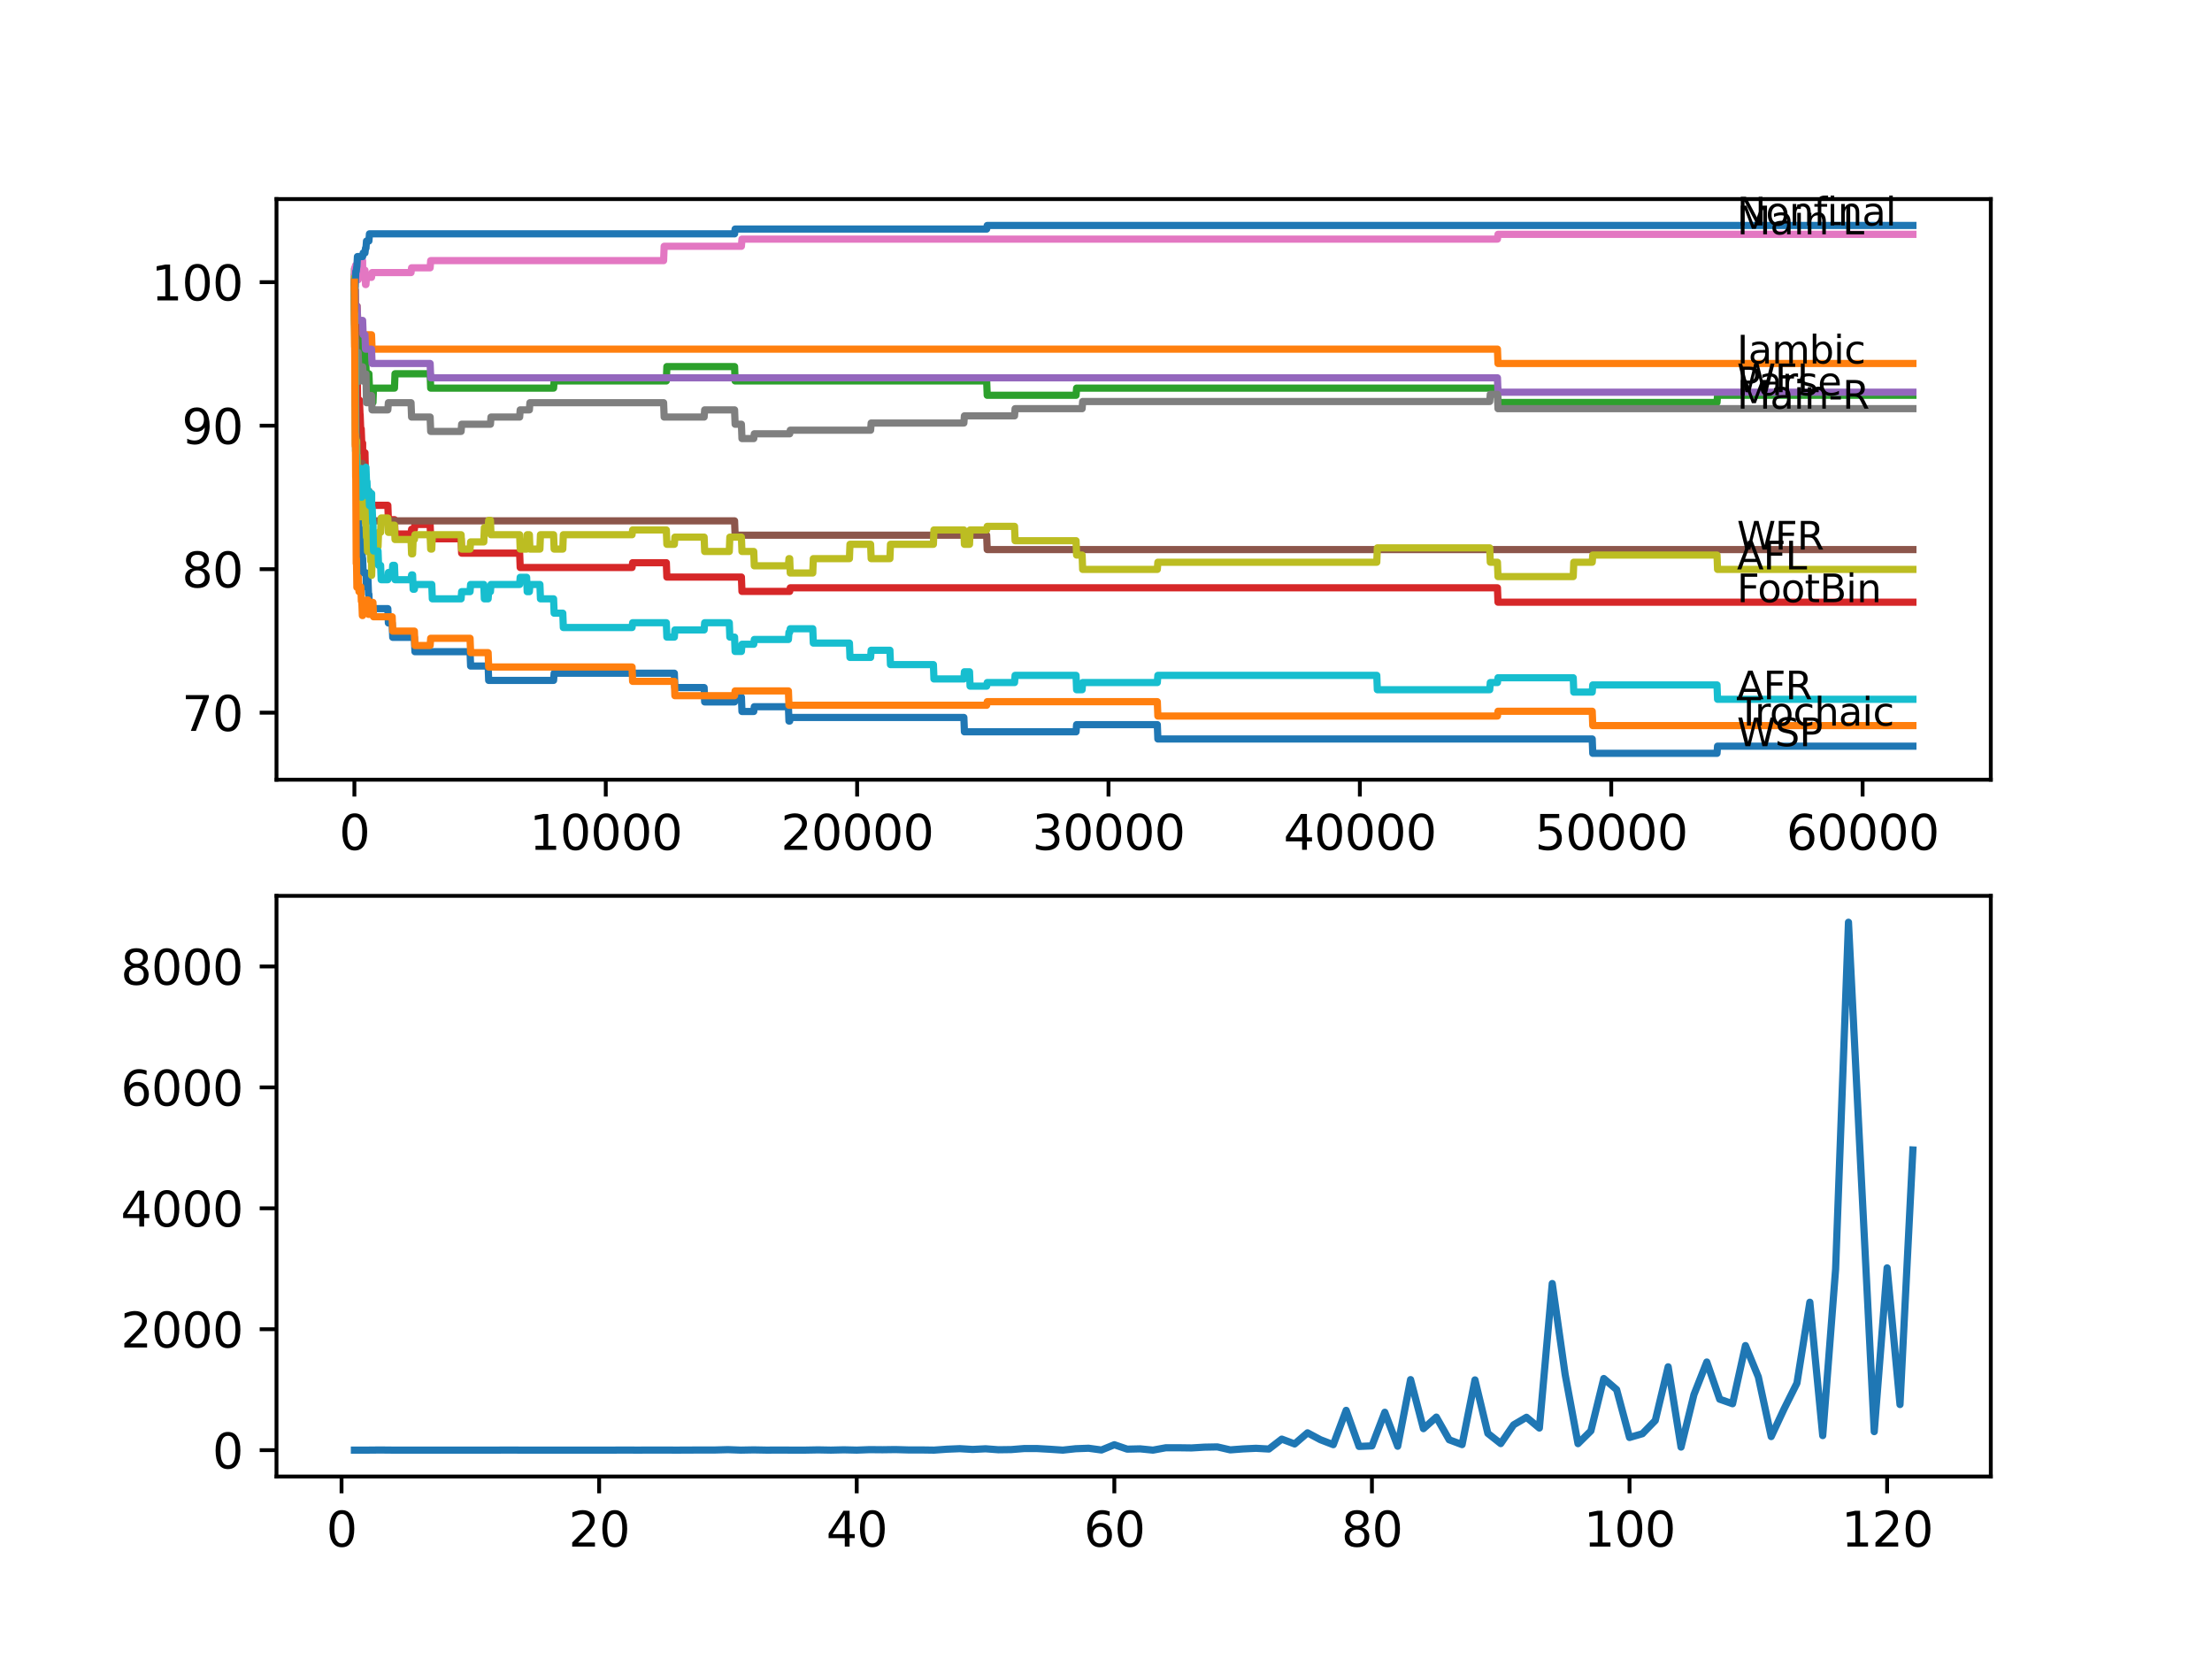 <?xml version="1.0" encoding="utf-8" standalone="no"?>
<!DOCTYPE svg PUBLIC "-//W3C//DTD SVG 1.1//EN"
  "http://www.w3.org/Graphics/SVG/1.1/DTD/svg11.dtd">
<svg xmlns:xlink="http://www.w3.org/1999/xlink" width="460.8pt" height="345.6pt" viewBox="0 0 460.8 345.6" xmlns="http://www.w3.org/2000/svg" version="1.1">
 <defs>
  <style type="text/css">*{stroke-linejoin: round; stroke-linecap: butt}</style>
 </defs>
 <g id="figure_1">
  <g id="patch_1">
   <path d="M 0 345.6 
L 460.8 345.6 
L 460.8 0 
L 0 0 
z
" style="fill: #ffffff"/>
  </g>
  <g id="axes_1">
   <g id="patch_2">
    <path d="M 57.6 162.432 
L 414.72 162.432 
L 414.72 41.472 
L 57.6 41.472 
z
" style="fill: #ffffff"/>
   </g>
   <g id="matplotlib.axis_1">
    <g id="xtick_1">
     <g id="line2d_1">
      <defs>
       <path id="mf338ae0ee9" d="M 0 0 
L 0 3.5 
" style="stroke: #000000; stroke-width: 0.8"/>
      </defs>
      <g>
       <use xlink:href="#mf338ae0ee9" x="73.827" y="162.432" style="stroke: #000000; stroke-width: 0.8"/>
      </g>
     </g>
     <g id="text_1">
      <!-- 0 -->
      <g transform="translate(70.646 177.03)scale(0.1 -0.1)">
       <defs>
        <path id="DejaVuSans-30" d="M 2034 4250 
Q 1547 4250 1301 3770 
Q 1056 3291 1056 2328 
Q 1056 1369 1301 889 
Q 1547 409 2034 409 
Q 2525 409 2770 889 
Q 3016 1369 3016 2328 
Q 3016 3291 2770 3770 
Q 2525 4250 2034 4250 
z
M 2034 4750 
Q 2819 4750 3233 4129 
Q 3647 3509 3647 2328 
Q 3647 1150 3233 529 
Q 2819 -91 2034 -91 
Q 1250 -91 836 529 
Q 422 1150 422 2328 
Q 422 3509 836 4129 
Q 1250 4750 2034 4750 
z
" transform="scale(0.016)"/>
       </defs>
       <use xlink:href="#DejaVuSans-30"/>
      </g>
     </g>
    </g>
    <g id="xtick_2">
     <g id="line2d_2">
      <g>
       <use xlink:href="#mf338ae0ee9" x="126.192" y="162.432" style="stroke: #000000; stroke-width: 0.8"/>
      </g>
     </g>
     <g id="text_2">
      <!-- 10000 -->
      <g transform="translate(110.286 177.03)scale(0.1 -0.1)">
       <defs>
        <path id="DejaVuSans-31" d="M 794 531 
L 1825 531 
L 1825 4091 
L 703 3866 
L 703 4441 
L 1819 4666 
L 2450 4666 
L 2450 531 
L 3481 531 
L 3481 0 
L 794 0 
L 794 531 
z
" transform="scale(0.016)"/>
       </defs>
       <use xlink:href="#DejaVuSans-31"/>
       <use xlink:href="#DejaVuSans-30" x="63.623"/>
       <use xlink:href="#DejaVuSans-30" x="127.246"/>
       <use xlink:href="#DejaVuSans-30" x="190.869"/>
       <use xlink:href="#DejaVuSans-30" x="254.492"/>
      </g>
     </g>
    </g>
    <g id="xtick_3">
     <g id="line2d_3">
      <g>
       <use xlink:href="#mf338ae0ee9" x="178.556" y="162.432" style="stroke: #000000; stroke-width: 0.8"/>
      </g>
     </g>
     <g id="text_3">
      <!-- 20000 -->
      <g transform="translate(162.65 177.03)scale(0.1 -0.1)">
       <defs>
        <path id="DejaVuSans-32" d="M 1228 531 
L 3431 531 
L 3431 0 
L 469 0 
L 469 531 
Q 828 903 1448 1529 
Q 2069 2156 2228 2338 
Q 2531 2678 2651 2914 
Q 2772 3150 2772 3378 
Q 2772 3750 2511 3984 
Q 2250 4219 1831 4219 
Q 1534 4219 1204 4116 
Q 875 4013 500 3803 
L 500 4441 
Q 881 4594 1212 4672 
Q 1544 4750 1819 4750 
Q 2544 4750 2975 4387 
Q 3406 4025 3406 3419 
Q 3406 3131 3298 2873 
Q 3191 2616 2906 2266 
Q 2828 2175 2409 1742 
Q 1991 1309 1228 531 
z
" transform="scale(0.016)"/>
       </defs>
       <use xlink:href="#DejaVuSans-32"/>
       <use xlink:href="#DejaVuSans-30" x="63.623"/>
       <use xlink:href="#DejaVuSans-30" x="127.246"/>
       <use xlink:href="#DejaVuSans-30" x="190.869"/>
       <use xlink:href="#DejaVuSans-30" x="254.492"/>
      </g>
     </g>
    </g>
    <g id="xtick_4">
     <g id="line2d_4">
      <g>
       <use xlink:href="#mf338ae0ee9" x="230.921" y="162.432" style="stroke: #000000; stroke-width: 0.8"/>
      </g>
     </g>
     <g id="text_4">
      <!-- 30000 -->
      <g transform="translate(215.015 177.03)scale(0.1 -0.1)">
       <defs>
        <path id="DejaVuSans-33" d="M 2597 2516 
Q 3050 2419 3304 2112 
Q 3559 1806 3559 1356 
Q 3559 666 3084 287 
Q 2609 -91 1734 -91 
Q 1441 -91 1130 -33 
Q 819 25 488 141 
L 488 750 
Q 750 597 1062 519 
Q 1375 441 1716 441 
Q 2309 441 2620 675 
Q 2931 909 2931 1356 
Q 2931 1769 2642 2001 
Q 2353 2234 1838 2234 
L 1294 2234 
L 1294 2753 
L 1863 2753 
Q 2328 2753 2575 2939 
Q 2822 3125 2822 3475 
Q 2822 3834 2567 4026 
Q 2313 4219 1838 4219 
Q 1578 4219 1281 4162 
Q 984 4106 628 3988 
L 628 4550 
Q 988 4650 1302 4700 
Q 1616 4750 1894 4750 
Q 2613 4750 3031 4423 
Q 3450 4097 3450 3541 
Q 3450 3153 3228 2886 
Q 3006 2619 2597 2516 
z
" transform="scale(0.016)"/>
       </defs>
       <use xlink:href="#DejaVuSans-33"/>
       <use xlink:href="#DejaVuSans-30" x="63.623"/>
       <use xlink:href="#DejaVuSans-30" x="127.246"/>
       <use xlink:href="#DejaVuSans-30" x="190.869"/>
       <use xlink:href="#DejaVuSans-30" x="254.492"/>
      </g>
     </g>
    </g>
    <g id="xtick_5">
     <g id="line2d_5">
      <g>
       <use xlink:href="#mf338ae0ee9" x="283.285" y="162.432" style="stroke: #000000; stroke-width: 0.8"/>
      </g>
     </g>
     <g id="text_5">
      <!-- 40000 -->
      <g transform="translate(267.379 177.03)scale(0.1 -0.1)">
       <defs>
        <path id="DejaVuSans-34" d="M 2419 4116 
L 825 1625 
L 2419 1625 
L 2419 4116 
z
M 2253 4666 
L 3047 4666 
L 3047 1625 
L 3713 1625 
L 3713 1100 
L 3047 1100 
L 3047 0 
L 2419 0 
L 2419 1100 
L 313 1100 
L 313 1709 
L 2253 4666 
z
" transform="scale(0.016)"/>
       </defs>
       <use xlink:href="#DejaVuSans-34"/>
       <use xlink:href="#DejaVuSans-30" x="63.623"/>
       <use xlink:href="#DejaVuSans-30" x="127.246"/>
       <use xlink:href="#DejaVuSans-30" x="190.869"/>
       <use xlink:href="#DejaVuSans-30" x="254.492"/>
      </g>
     </g>
    </g>
    <g id="xtick_6">
     <g id="line2d_6">
      <g>
       <use xlink:href="#mf338ae0ee9" x="335.65" y="162.432" style="stroke: #000000; stroke-width: 0.8"/>
      </g>
     </g>
     <g id="text_6">
      <!-- 50000 -->
      <g transform="translate(319.744 177.03)scale(0.1 -0.1)">
       <defs>
        <path id="DejaVuSans-35" d="M 691 4666 
L 3169 4666 
L 3169 4134 
L 1269 4134 
L 1269 2991 
Q 1406 3038 1543 3061 
Q 1681 3084 1819 3084 
Q 2600 3084 3056 2656 
Q 3513 2228 3513 1497 
Q 3513 744 3044 326 
Q 2575 -91 1722 -91 
Q 1428 -91 1123 -41 
Q 819 9 494 109 
L 494 744 
Q 775 591 1075 516 
Q 1375 441 1709 441 
Q 2250 441 2565 725 
Q 2881 1009 2881 1497 
Q 2881 1984 2565 2268 
Q 2250 2553 1709 2553 
Q 1456 2553 1204 2497 
Q 953 2441 691 2322 
L 691 4666 
z
" transform="scale(0.016)"/>
       </defs>
       <use xlink:href="#DejaVuSans-35"/>
       <use xlink:href="#DejaVuSans-30" x="63.623"/>
       <use xlink:href="#DejaVuSans-30" x="127.246"/>
       <use xlink:href="#DejaVuSans-30" x="190.869"/>
       <use xlink:href="#DejaVuSans-30" x="254.492"/>
      </g>
     </g>
    </g>
    <g id="xtick_7">
     <g id="line2d_7">
      <g>
       <use xlink:href="#mf338ae0ee9" x="388.014" y="162.432" style="stroke: #000000; stroke-width: 0.8"/>
      </g>
     </g>
     <g id="text_7">
      <!-- 60000 -->
      <g transform="translate(372.108 177.03)scale(0.1 -0.1)">
       <defs>
        <path id="DejaVuSans-36" d="M 2113 2584 
Q 1688 2584 1439 2293 
Q 1191 2003 1191 1497 
Q 1191 994 1439 701 
Q 1688 409 2113 409 
Q 2538 409 2786 701 
Q 3034 994 3034 1497 
Q 3034 2003 2786 2293 
Q 2538 2584 2113 2584 
z
M 3366 4563 
L 3366 3988 
Q 3128 4100 2886 4159 
Q 2644 4219 2406 4219 
Q 1781 4219 1451 3797 
Q 1122 3375 1075 2522 
Q 1259 2794 1537 2939 
Q 1816 3084 2150 3084 
Q 2853 3084 3261 2657 
Q 3669 2231 3669 1497 
Q 3669 778 3244 343 
Q 2819 -91 2113 -91 
Q 1303 -91 875 529 
Q 447 1150 447 2328 
Q 447 3434 972 4092 
Q 1497 4750 2381 4750 
Q 2619 4750 2861 4703 
Q 3103 4656 3366 4563 
z
" transform="scale(0.016)"/>
       </defs>
       <use xlink:href="#DejaVuSans-36"/>
       <use xlink:href="#DejaVuSans-30" x="63.623"/>
       <use xlink:href="#DejaVuSans-30" x="127.246"/>
       <use xlink:href="#DejaVuSans-30" x="190.869"/>
       <use xlink:href="#DejaVuSans-30" x="254.492"/>
      </g>
     </g>
    </g>
   </g>
   <g id="matplotlib.axis_2">
    <g id="ytick_1">
     <g id="line2d_8">
      <defs>
       <path id="mb18034fc11" d="M 0 0 
L -3.5 0 
" style="stroke: #000000; stroke-width: 0.8"/>
      </defs>
      <g>
       <use xlink:href="#mb18034fc11" x="57.6" y="148.464" style="stroke: #000000; stroke-width: 0.8"/>
      </g>
     </g>
     <g id="text_8">
      <!-- 70 -->
      <g transform="translate(37.875 152.263)scale(0.1 -0.1)">
       <defs>
        <path id="DejaVuSans-37" d="M 525 4666 
L 3525 4666 
L 3525 4397 
L 1831 0 
L 1172 0 
L 2766 4134 
L 525 4134 
L 525 4666 
z
" transform="scale(0.016)"/>
       </defs>
       <use xlink:href="#DejaVuSans-37"/>
       <use xlink:href="#DejaVuSans-30" x="63.623"/>
      </g>
     </g>
    </g>
    <g id="ytick_2">
     <g id="line2d_9">
      <g>
       <use xlink:href="#mb18034fc11" x="57.6" y="118.569" style="stroke: #000000; stroke-width: 0.8"/>
      </g>
     </g>
     <g id="text_9">
      <!-- 80 -->
      <g transform="translate(37.875 122.368)scale(0.1 -0.1)">
       <defs>
        <path id="DejaVuSans-38" d="M 2034 2216 
Q 1584 2216 1326 1975 
Q 1069 1734 1069 1313 
Q 1069 891 1326 650 
Q 1584 409 2034 409 
Q 2484 409 2743 651 
Q 3003 894 3003 1313 
Q 3003 1734 2745 1975 
Q 2488 2216 2034 2216 
z
M 1403 2484 
Q 997 2584 770 2862 
Q 544 3141 544 3541 
Q 544 4100 942 4425 
Q 1341 4750 2034 4750 
Q 2731 4750 3128 4425 
Q 3525 4100 3525 3541 
Q 3525 3141 3298 2862 
Q 3072 2584 2669 2484 
Q 3125 2378 3379 2068 
Q 3634 1759 3634 1313 
Q 3634 634 3220 271 
Q 2806 -91 2034 -91 
Q 1263 -91 848 271 
Q 434 634 434 1313 
Q 434 1759 690 2068 
Q 947 2378 1403 2484 
z
M 1172 3481 
Q 1172 3119 1398 2916 
Q 1625 2713 2034 2713 
Q 2441 2713 2670 2916 
Q 2900 3119 2900 3481 
Q 2900 3844 2670 4047 
Q 2441 4250 2034 4250 
Q 1625 4250 1398 4047 
Q 1172 3844 1172 3481 
z
" transform="scale(0.016)"/>
       </defs>
       <use xlink:href="#DejaVuSans-38"/>
       <use xlink:href="#DejaVuSans-30" x="63.623"/>
      </g>
     </g>
    </g>
    <g id="ytick_3">
     <g id="line2d_10">
      <g>
       <use xlink:href="#mb18034fc11" x="57.6" y="88.674" style="stroke: #000000; stroke-width: 0.8"/>
      </g>
     </g>
     <g id="text_10">
      <!-- 90 -->
      <g transform="translate(37.875 92.473)scale(0.1 -0.1)">
       <defs>
        <path id="DejaVuSans-39" d="M 703 97 
L 703 672 
Q 941 559 1184 500 
Q 1428 441 1663 441 
Q 2288 441 2617 861 
Q 2947 1281 2994 2138 
Q 2813 1869 2534 1725 
Q 2256 1581 1919 1581 
Q 1219 1581 811 2004 
Q 403 2428 403 3163 
Q 403 3881 828 4315 
Q 1253 4750 1959 4750 
Q 2769 4750 3195 4129 
Q 3622 3509 3622 2328 
Q 3622 1225 3098 567 
Q 2575 -91 1691 -91 
Q 1453 -91 1209 -44 
Q 966 3 703 97 
z
M 1959 2075 
Q 2384 2075 2632 2365 
Q 2881 2656 2881 3163 
Q 2881 3666 2632 3958 
Q 2384 4250 1959 4250 
Q 1534 4250 1286 3958 
Q 1038 3666 1038 3163 
Q 1038 2656 1286 2365 
Q 1534 2075 1959 2075 
z
" transform="scale(0.016)"/>
       </defs>
       <use xlink:href="#DejaVuSans-39"/>
       <use xlink:href="#DejaVuSans-30" x="63.623"/>
      </g>
     </g>
    </g>
    <g id="ytick_4">
     <g id="line2d_11">
      <g>
       <use xlink:href="#mb18034fc11" x="57.6" y="58.779" style="stroke: #000000; stroke-width: 0.8"/>
      </g>
     </g>
     <g id="text_11">
      <!-- 100 -->
      <g transform="translate(31.512 62.578)scale(0.1 -0.1)">
       <use xlink:href="#DejaVuSans-31"/>
       <use xlink:href="#DejaVuSans-30" x="63.623"/>
       <use xlink:href="#DejaVuSans-30" x="127.246"/>
      </g>
     </g>
    </g>
   </g>
   <g id="line2d_12">
    <path d="M 73.833 58.779 
L 73.974 78.46 
L 73.979 78.46 
L 73.99 76.965 
L 73.995 79.954 
L 74.084 78.46 
L 74.21 99.386 
L 74.225 98.39 
L 74.257 98.39 
L 74.377 104.369 
L 74.388 104.369 
L 74.503 107.358 
L 74.671 107.358 
L 74.786 110.348 
L 75.163 110.348 
L 75.278 113.337 
L 75.372 113.337 
L 75.487 116.326 
L 75.54 116.326 
L 75.655 119.316 
L 76.236 119.316 
L 76.351 122.305 
L 76.446 122.305 
L 76.561 120.811 
L 76.655 120.811 
L 76.77 123.8 
L 76.849 123.8 
L 76.964 126.79 
L 80.792 126.79 
L 80.907 129.779 
L 81.698 129.779 
L 81.813 132.769 
L 86.322 132.769 
L 86.437 135.758 
L 97.92 135.758 
L 98.036 138.748 
L 101.685 138.748 
L 101.801 141.737 
L 115.321 141.737 
L 115.436 140.242 
L 140.477 140.242 
L 140.592 143.232 
L 146.682 143.232 
L 146.797 146.221 
L 153.024 146.221 
L 153.139 145.225 
L 154.448 145.225 
L 154.563 148.214 
L 157.019 148.214 
L 157.134 147.218 
L 164.24 147.218 
L 164.355 150.207 
L 164.507 150.207 
L 164.622 149.46 
L 200.79 149.46 
L 200.906 152.45 
L 224.161 152.45 
L 224.276 150.955 
L 241.09 150.955 
L 241.205 153.944 
L 331.686 153.944 
L 331.801 156.934 
L 357.685 156.934 
L 357.8 155.439 
L 398.487 155.439 
L 398.487 155.439 
" clip-path="url(#p7f337ce7fe)" style="fill: none; stroke: #1f77b4; stroke-width: 1.5; stroke-linecap: square"/>
   </g>
   <g id="line2d_13">
    <path d="M 73.833 61.768 
L 73.854 61.768 
L 73.896 72.231 
L 73.964 63.761 
L 74.393 63.761 
L 74.508 66.751 
L 74.828 66.751 
L 74.943 69.74 
L 77.394 69.74 
L 77.509 72.73 
L 311.944 72.73 
L 312.06 75.719 
L 398.487 75.719 
L 398.487 75.719 
" clip-path="url(#p7f337ce7fe)" style="fill: none; stroke: #ff7f0e; stroke-width: 1.5; stroke-linecap: square"/>
   </g>
   <g id="line2d_14">
    <path d="M 73.833 57.782 
L 73.838 57.782 
L 73.864 56.038 
L 73.885 63.512 
L 73.953 80.851 
L 74.016 74.872 
L 74.021 74.872 
L 74.037 77.862 
L 74.095 73.377 
L 74.131 76.367 
L 74.136 76.367 
L 74.21 70.388 
L 74.252 73.377 
L 74.294 73.377 
L 74.346 70.388 
L 74.398 76.367 
L 74.477 76.367 
L 74.592 73.377 
L 75.247 73.377 
L 75.362 70.388 
L 75.54 70.388 
L 75.655 73.377 
L 76.027 73.377 
L 76.142 76.367 
L 76.236 76.367 
L 76.351 79.356 
L 76.446 79.356 
L 76.561 77.862 
L 76.849 77.862 
L 76.964 80.851 
L 77.394 80.851 
L 77.509 83.841 
L 77.692 83.841 
L 77.807 80.851 
L 82.174 80.851 
L 82.29 77.862 
L 89.605 77.862 
L 89.72 80.851 
L 115.321 80.851 
L 115.436 79.356 
L 138.807 79.356 
L 138.922 76.367 
L 153.024 76.367 
L 153.139 79.356 
L 205.54 79.356 
L 205.655 82.346 
L 224.161 82.346 
L 224.276 80.851 
L 311.944 80.851 
L 312.06 83.841 
L 357.685 83.841 
L 357.8 82.346 
L 398.487 82.346 
L 398.487 82.346 
" clip-path="url(#p7f337ce7fe)" style="fill: none; stroke: #2ca02c; stroke-width: 1.5; stroke-linecap: square"/>
   </g>
   <g id="line2d_15">
    <path d="M 73.833 58.779 
L 73.838 58.779 
L 73.864 58.031 
L 73.869 61.021 
L 73.937 60.423 
L 73.995 60.423 
L 74.121 69.391 
L 74.136 68.395 
L 74.178 74.374 
L 74.205 74.374 
L 74.367 74.374 
L 74.493 83.342 
L 74.88 83.342 
L 74.995 86.332 
L 75.021 86.332 
L 75.137 89.321 
L 75.247 89.321 
L 75.362 92.311 
L 75.54 92.311 
L 75.556 95.3 
L 75.65 94.304 
L 76.027 94.304 
L 76.147 100.283 
L 76.236 100.283 
L 76.351 103.272 
L 76.655 103.272 
L 76.77 102.276 
L 76.849 102.276 
L 76.964 105.265 
L 80.792 105.265 
L 80.907 108.255 
L 82.174 108.255 
L 82.29 111.244 
L 85.625 111.244 
L 85.74 110.248 
L 86.322 110.248 
L 86.437 109.251 
L 89.605 109.251 
L 89.72 112.241 
L 96.056 112.241 
L 96.171 115.23 
L 108.252 115.23 
L 108.367 118.22 
L 131.669 118.22 
L 131.784 117.223 
L 138.807 117.223 
L 138.922 120.213 
L 154.448 120.213 
L 154.563 123.202 
L 164.507 123.202 
L 164.622 122.455 
L 311.944 122.455 
L 312.06 125.444 
L 398.487 125.444 
L 398.487 125.444 
" clip-path="url(#p7f337ce7fe)" style="fill: none; stroke: #d62728; stroke-width: 1.5; stroke-linecap: square"/>
   </g>
   <g id="line2d_16">
    <path d="M 73.833 57.782 
L 73.89 57.782 
L 74.011 63.761 
L 74.393 63.761 
L 74.508 66.751 
L 75.54 66.751 
L 75.655 69.74 
L 76.027 69.74 
L 76.142 72.73 
L 77.394 72.73 
L 77.509 75.719 
L 89.605 75.719 
L 89.72 78.709 
L 311.944 78.709 
L 312.06 81.698 
L 398.487 81.698 
L 398.487 81.698 
" clip-path="url(#p7f337ce7fe)" style="fill: none; stroke: #9467bd; stroke-width: 1.5; stroke-linecap: square"/>
   </g>
   <g id="line2d_17">
    <path d="M 73.833 58.779 
L 73.854 58.779 
L 73.864 57.782 
L 73.901 67.648 
L 73.911 66.651 
L 74.053 84.588 
L 74.115 84.588 
L 74.236 90.567 
L 74.346 90.567 
L 74.466 96.546 
L 75.54 96.546 
L 75.655 99.535 
L 76.027 99.535 
L 76.142 102.525 
L 76.236 102.525 
L 76.351 105.514 
L 76.849 105.514 
L 76.964 108.504 
L 153.024 108.504 
L 153.139 111.493 
L 205.54 111.493 
L 205.655 114.483 
L 398.487 114.483 
L 398.487 114.483 
" clip-path="url(#p7f337ce7fe)" style="fill: none; stroke: #8c564b; stroke-width: 1.5; stroke-linecap: square"/>
   </g>
   <g id="line2d_18">
    <path d="M 73.833 57.782 
L 73.89 55.789 
L 73.896 58.779 
L 73.943 57.782 
L 73.948 57.782 
L 74.063 55.291 
L 74.393 55.291 
L 74.508 58.28 
L 74.608 58.28 
L 74.723 55.291 
L 74.828 55.291 
L 74.943 54.294 
L 75.54 54.294 
L 75.556 57.284 
L 75.65 56.287 
L 76.027 56.287 
L 76.142 59.277 
L 76.231 59.277 
L 76.346 57.782 
L 77.394 57.782 
L 77.509 56.786 
L 85.625 56.786 
L 85.74 55.789 
L 89.605 55.789 
L 89.72 54.294 
L 138.241 54.294 
L 138.356 51.305 
L 154.448 51.305 
L 154.563 49.81 
L 311.944 49.81 
L 312.06 48.814 
L 398.487 48.814 
L 398.487 48.814 
" clip-path="url(#p7f337ce7fe)" style="fill: none; stroke: #e377c2; stroke-width: 1.5; stroke-linecap: square"/>
   </g>
   <g id="line2d_19">
    <path d="M 73.833 61.768 
L 73.958 71.783 
L 73.99 71.783 
L 73.995 70.787 
L 74.026 76.765 
L 74.074 76.765 
L 74.084 76.765 
L 74.205 74.025 
L 74.346 74.025 
L 74.367 77.015 
L 74.398 73.427 
L 74.456 73.427 
L 74.608 73.427 
L 74.723 76.417 
L 74.828 76.417 
L 74.88 79.406 
L 74.938 77.911 
L 75.021 77.911 
L 75.137 76.417 
L 75.556 76.417 
L 75.671 79.406 
L 76.116 79.406 
L 76.231 77.911 
L 76.351 83.89 
L 77.111 83.89 
L 77.226 82.396 
L 77.394 82.396 
L 77.509 85.385 
L 80.792 85.385 
L 80.907 83.89 
L 85.625 83.89 
L 85.74 86.88 
L 89.605 86.88 
L 89.72 89.869 
L 96.056 89.869 
L 96.171 88.375 
L 102.167 88.375 
L 102.282 86.88 
L 108.252 86.88 
L 108.367 85.385 
L 110.278 85.385 
L 110.394 83.89 
L 138.241 83.89 
L 138.356 86.88 
L 146.682 86.88 
L 146.797 85.385 
L 153.024 85.385 
L 153.139 88.375 
L 154.448 88.375 
L 154.563 91.364 
L 157.019 91.364 
L 157.134 90.368 
L 164.507 90.368 
L 164.622 89.62 
L 181.363 89.62 
L 181.478 88.126 
L 200.79 88.126 
L 200.906 86.631 
L 211.347 86.631 
L 211.462 85.136 
L 225.423 85.136 
L 225.538 83.641 
L 310.337 83.641 
L 310.452 82.147 
L 311.944 82.147 
L 312.06 85.136 
L 398.487 85.136 
L 398.487 85.136 
" clip-path="url(#p7f337ce7fe)" style="fill: none; stroke: #7f7f7f; stroke-width: 1.5; stroke-linecap: square"/>
   </g>
   <g id="line2d_20">
    <path d="M 73.833 58.779 
L 73.838 57.782 
L 73.875 66.751 
L 73.901 66.153 
L 74.058 92.56 
L 74.084 92.56 
L 74.136 91.314 
L 74.178 94.802 
L 74.205 94.802 
L 74.294 91.813 
L 74.314 94.802 
L 74.367 94.802 
L 74.493 103.173 
L 74.671 103.173 
L 74.786 101.678 
L 74.791 101.678 
L 74.828 98.688 
L 74.885 104.667 
L 74.896 104.667 
L 75.021 104.667 
L 75.137 107.657 
L 75.163 107.657 
L 75.247 103.173 
L 75.278 106.162 
L 75.372 106.162 
L 75.487 104.667 
L 75.54 104.667 
L 75.556 103.92 
L 75.561 106.91 
L 75.634 106.91 
L 76.027 106.91 
L 76.116 105.913 
L 76.121 108.903 
L 76.126 108.903 
L 76.231 108.903 
L 76.346 111.892 
L 76.446 111.892 
L 76.561 114.882 
L 76.655 114.882 
L 76.77 113.885 
L 77.111 113.885 
L 77.226 116.875 
L 77.394 116.875 
L 77.42 119.864 
L 77.503 116.875 
L 77.53 116.875 
L 77.645 113.885 
L 77.692 113.885 
L 77.791 116.875 
L 77.802 113.885 
L 78.75 113.885 
L 78.865 110.896 
L 79.289 110.896 
L 79.404 107.906 
L 80.792 107.906 
L 80.907 110.896 
L 81.698 110.896 
L 81.813 109.401 
L 82.174 109.401 
L 82.29 112.39 
L 85.625 112.39 
L 85.74 115.38 
L 85.95 115.38 
L 86.065 112.39 
L 86.322 112.39 
L 86.437 111.394 
L 89.605 111.394 
L 89.72 114.383 
L 89.945 114.383 
L 90.06 111.394 
L 96.056 111.394 
L 96.171 114.383 
L 97.92 114.383 
L 98.036 112.889 
L 100.785 112.889 
L 100.9 109.899 
L 101.685 109.899 
L 101.801 108.404 
L 102.167 108.404 
L 102.282 111.394 
L 108.252 111.394 
L 108.367 114.383 
L 109.708 114.383 
L 109.823 111.394 
L 110.278 111.394 
L 110.394 114.383 
L 112.472 114.383 
L 112.588 111.394 
L 115.321 111.394 
L 115.436 114.383 
L 117.238 114.383 
L 117.353 111.394 
L 131.669 111.394 
L 131.784 110.397 
L 138.807 110.397 
L 138.922 113.387 
L 140.477 113.387 
L 140.592 111.892 
L 146.682 111.892 
L 146.797 114.882 
L 151.924 114.882 
L 152.039 111.892 
L 154.448 111.892 
L 154.563 114.882 
L 157.019 114.882 
L 157.134 117.871 
L 164.24 117.871 
L 164.355 116.376 
L 164.507 116.376 
L 164.622 119.366 
L 169.314 119.366 
L 169.429 116.376 
L 176.949 116.376 
L 177.064 113.387 
L 181.363 113.387 
L 181.478 116.376 
L 185.385 116.376 
L 185.5 113.387 
L 194.444 113.387 
L 194.559 110.397 
L 200.79 110.397 
L 200.906 113.387 
L 201.969 113.387 
L 202.084 110.397 
L 205.54 110.397 
L 205.655 109.65 
L 211.347 109.65 
L 211.462 112.639 
L 224.161 112.639 
L 224.276 115.629 
L 225.423 115.629 
L 225.538 118.618 
L 241.09 118.618 
L 241.205 117.124 
L 286.81 117.124 
L 286.925 114.134 
L 310.337 114.134 
L 310.452 117.124 
L 311.944 117.124 
L 312.06 120.113 
L 327.732 120.113 
L 327.848 117.124 
L 331.686 117.124 
L 331.801 115.629 
L 357.685 115.629 
L 357.8 118.618 
L 398.487 118.618 
L 398.487 118.618 
" clip-path="url(#p7f337ce7fe)" style="fill: none; stroke: #bcbd22; stroke-width: 1.5; stroke-linecap: square"/>
   </g>
   <g id="line2d_21">
    <path d="M 73.833 61.768 
L 73.864 60.772 
L 73.901 65.555 
L 73.911 64.558 
L 74.074 93.955 
L 74.084 93.955 
L 74.136 92.709 
L 74.178 96.197 
L 74.205 96.197 
L 74.21 94.702 
L 74.299 99.187 
L 74.304 99.187 
L 74.346 99.187 
L 74.367 102.176 
L 74.398 98.589 
L 74.456 98.589 
L 74.477 98.589 
L 74.592 101.578 
L 74.671 101.578 
L 74.786 100.084 
L 74.791 100.084 
L 74.828 103.073 
L 74.901 100.582 
L 75.021 100.582 
L 75.137 99.087 
L 75.163 99.087 
L 75.241 97.592 
L 75.252 103.571 
L 75.257 103.571 
L 75.372 103.571 
L 75.487 102.077 
L 75.54 102.077 
L 75.66 100.333 
L 76.116 100.333 
L 76.236 97.343 
L 76.351 100.333 
L 76.446 100.333 
L 76.561 103.322 
L 76.655 103.322 
L 76.77 102.326 
L 76.849 102.326 
L 76.964 105.315 
L 77.111 105.315 
L 77.226 103.82 
L 77.394 103.82 
L 77.42 102.824 
L 77.425 105.813 
L 77.493 105.813 
L 77.53 105.813 
L 77.645 108.803 
L 77.692 108.803 
L 77.812 114.782 
L 78.75 114.782 
L 78.865 117.771 
L 79.289 117.771 
L 79.404 120.761 
L 80.792 120.761 
L 80.907 119.266 
L 81.698 119.266 
L 81.813 117.771 
L 82.174 117.771 
L 82.29 120.761 
L 85.625 120.761 
L 85.74 119.764 
L 85.95 119.764 
L 86.065 122.754 
L 86.322 122.754 
L 86.437 121.757 
L 89.945 121.757 
L 90.06 124.747 
L 96.056 124.747 
L 96.171 123.252 
L 97.92 123.252 
L 98.036 121.757 
L 100.785 121.757 
L 100.9 124.747 
L 101.685 124.747 
L 101.801 123.252 
L 102.167 123.252 
L 102.282 121.757 
L 108.252 121.757 
L 108.367 120.263 
L 109.708 120.263 
L 109.823 123.252 
L 110.278 123.252 
L 110.394 121.757 
L 112.472 121.757 
L 112.588 124.747 
L 115.321 124.747 
L 115.436 127.736 
L 117.238 127.736 
L 117.353 130.726 
L 131.669 130.726 
L 131.784 129.729 
L 138.807 129.729 
L 138.922 132.719 
L 140.477 132.719 
L 140.592 131.224 
L 146.682 131.224 
L 146.797 129.729 
L 151.924 129.729 
L 152.039 132.719 
L 153.024 132.719 
L 153.139 135.708 
L 154.448 135.708 
L 154.563 134.214 
L 157.019 134.214 
L 157.134 133.217 
L 164.24 133.217 
L 164.355 131.722 
L 164.507 131.722 
L 164.622 130.975 
L 169.314 130.975 
L 169.429 133.965 
L 176.949 133.965 
L 177.064 136.954 
L 181.363 136.954 
L 181.478 135.459 
L 185.385 135.459 
L 185.5 138.449 
L 194.444 138.449 
L 194.559 141.438 
L 200.79 141.438 
L 200.906 139.944 
L 201.969 139.944 
L 202.084 142.933 
L 205.54 142.933 
L 205.655 142.186 
L 211.347 142.186 
L 211.462 140.691 
L 224.161 140.691 
L 224.276 143.68 
L 225.423 143.68 
L 225.538 142.186 
L 241.09 142.186 
L 241.205 140.691 
L 286.81 140.691 
L 286.925 143.68 
L 310.337 143.68 
L 310.452 142.186 
L 311.944 142.186 
L 312.06 141.189 
L 327.732 141.189 
L 327.848 144.179 
L 331.686 144.179 
L 331.801 142.684 
L 357.685 142.684 
L 357.8 145.673 
L 398.487 145.673 
L 398.487 145.673 
" clip-path="url(#p7f337ce7fe)" style="fill: none; stroke: #17becf; stroke-width: 1.5; stroke-linecap: square"/>
   </g>
   <g id="line2d_22">
    <path d="M 73.833 58.779 
L 73.854 58.779 
L 73.911 64.758 
L 73.964 59.775 
L 73.995 59.775 
L 74.121 56.537 
L 74.21 56.537 
L 74.325 55.54 
L 74.346 55.54 
L 74.461 53.447 
L 75.54 53.447 
L 75.655 52.7 
L 76.027 52.7 
L 76.142 51.704 
L 76.236 51.704 
L 76.351 50.209 
L 76.849 50.209 
L 76.964 48.714 
L 153.024 48.714 
L 153.139 47.718 
L 205.54 47.718 
L 205.655 46.97 
L 398.487 46.97 
L 398.487 46.97 
" clip-path="url(#p7f337ce7fe)" style="fill: none; stroke: #1f77b4; stroke-width: 1.5; stroke-linecap: square"/>
   </g>
   <g id="line2d_23">
    <path d="M 73.833 58.779 
L 73.995 92.959 
L 74 91.962 
L 74.021 91.962 
L 74.037 90.467 
L 74.095 99.436 
L 74.105 99.436 
L 74.115 99.436 
L 74.21 117.373 
L 74.252 116.376 
L 74.257 116.376 
L 74.346 122.355 
L 74.372 120.861 
L 74.393 120.861 
L 74.508 120.263 
L 74.671 120.263 
L 74.786 123.252 
L 74.828 123.252 
L 74.943 122.256 
L 75.163 122.256 
L 75.278 125.245 
L 75.372 125.245 
L 75.487 128.235 
L 75.54 128.235 
L 75.655 127.487 
L 76.027 127.487 
L 76.142 126.491 
L 76.236 126.491 
L 76.351 124.996 
L 76.655 124.996 
L 76.77 127.986 
L 76.849 127.986 
L 76.964 126.491 
L 77.394 126.491 
L 77.509 125.494 
L 77.692 125.494 
L 77.807 128.484 
L 81.698 128.484 
L 81.813 131.473 
L 86.322 131.473 
L 86.437 134.463 
L 89.605 134.463 
L 89.72 132.968 
L 97.92 132.968 
L 98.036 135.958 
L 101.685 135.958 
L 101.801 138.947 
L 131.669 138.947 
L 131.784 141.937 
L 140.477 141.937 
L 140.592 144.926 
L 153.024 144.926 
L 153.139 143.93 
L 164.24 143.93 
L 164.355 146.919 
L 205.54 146.919 
L 205.655 146.172 
L 241.09 146.172 
L 241.205 149.161 
L 311.944 149.161 
L 312.06 148.165 
L 331.686 148.165 
L 331.801 151.154 
L 398.487 151.154 
L 398.487 151.154 
" clip-path="url(#p7f337ce7fe)" style="fill: none; stroke: #ff7f0e; stroke-width: 1.5; stroke-linecap: square"/>
   </g>
   <g id="patch_3">
    <path d="M 57.6 162.432 
L 57.6 41.472 
" style="fill: none; stroke: #000000; stroke-width: 0.8; stroke-linejoin: miter; stroke-linecap: square"/>
   </g>
   <g id="patch_4">
    <path d="M 414.72 162.432 
L 414.72 41.472 
" style="fill: none; stroke: #000000; stroke-width: 0.8; stroke-linejoin: miter; stroke-linecap: square"/>
   </g>
   <g id="patch_5">
    <path d="M 57.6 162.432 
L 414.72 162.432 
" style="fill: none; stroke: #000000; stroke-width: 0.8; stroke-linejoin: miter; stroke-linecap: square"/>
   </g>
   <g id="patch_6">
    <path d="M 57.6 41.472 
L 414.72 41.472 
" style="fill: none; stroke: #000000; stroke-width: 0.8; stroke-linejoin: miter; stroke-linecap: square"/>
   </g>
   <g id="text_12">
    <!-- WSP -->
    <g transform="translate(361.832 155.439)scale(0.08 -0.08)">
     <defs>
      <path id="DejaVuSans-57" d="M 213 4666 
L 850 4666 
L 1831 722 
L 2809 4666 
L 3519 4666 
L 4500 722 
L 5478 4666 
L 6119 4666 
L 4947 0 
L 4153 0 
L 3169 4050 
L 2175 0 
L 1381 0 
L 213 4666 
z
" transform="scale(0.016)"/>
      <path id="DejaVuSans-53" d="M 3425 4513 
L 3425 3897 
Q 3066 4069 2747 4153 
Q 2428 4238 2131 4238 
Q 1616 4238 1336 4038 
Q 1056 3838 1056 3469 
Q 1056 3159 1242 3001 
Q 1428 2844 1947 2747 
L 2328 2669 
Q 3034 2534 3370 2195 
Q 3706 1856 3706 1288 
Q 3706 609 3251 259 
Q 2797 -91 1919 -91 
Q 1588 -91 1214 -16 
Q 841 59 441 206 
L 441 856 
Q 825 641 1194 531 
Q 1563 422 1919 422 
Q 2459 422 2753 634 
Q 3047 847 3047 1241 
Q 3047 1584 2836 1778 
Q 2625 1972 2144 2069 
L 1759 2144 
Q 1053 2284 737 2584 
Q 422 2884 422 3419 
Q 422 4038 858 4394 
Q 1294 4750 2059 4750 
Q 2388 4750 2728 4690 
Q 3069 4631 3425 4513 
z
" transform="scale(0.016)"/>
      <path id="DejaVuSans-50" d="M 1259 4147 
L 1259 2394 
L 2053 2394 
Q 2494 2394 2734 2622 
Q 2975 2850 2975 3272 
Q 2975 3691 2734 3919 
Q 2494 4147 2053 4147 
L 1259 4147 
z
M 628 4666 
L 2053 4666 
Q 2838 4666 3239 4311 
Q 3641 3956 3641 3272 
Q 3641 2581 3239 2228 
Q 2838 1875 2053 1875 
L 1259 1875 
L 1259 0 
L 628 0 
L 628 4666 
z
" transform="scale(0.016)"/>
     </defs>
     <use xlink:href="#DejaVuSans-57"/>
     <use xlink:href="#DejaVuSans-53" x="98.877"/>
     <use xlink:href="#DejaVuSans-50" x="162.354"/>
    </g>
   </g>
   <g id="text_13">
    <!-- Iambic -->
    <g transform="translate(361.832 75.719)scale(0.08 -0.08)">
     <defs>
      <path id="DejaVuSans-49" d="M 628 4666 
L 1259 4666 
L 1259 0 
L 628 0 
L 628 4666 
z
" transform="scale(0.016)"/>
      <path id="DejaVuSans-61" d="M 2194 1759 
Q 1497 1759 1228 1600 
Q 959 1441 959 1056 
Q 959 750 1161 570 
Q 1363 391 1709 391 
Q 2188 391 2477 730 
Q 2766 1069 2766 1631 
L 2766 1759 
L 2194 1759 
z
M 3341 1997 
L 3341 0 
L 2766 0 
L 2766 531 
Q 2569 213 2275 61 
Q 1981 -91 1556 -91 
Q 1019 -91 701 211 
Q 384 513 384 1019 
Q 384 1609 779 1909 
Q 1175 2209 1959 2209 
L 2766 2209 
L 2766 2266 
Q 2766 2663 2505 2880 
Q 2244 3097 1772 3097 
Q 1472 3097 1187 3025 
Q 903 2953 641 2809 
L 641 3341 
Q 956 3463 1253 3523 
Q 1550 3584 1831 3584 
Q 2591 3584 2966 3190 
Q 3341 2797 3341 1997 
z
" transform="scale(0.016)"/>
      <path id="DejaVuSans-6d" d="M 3328 2828 
Q 3544 3216 3844 3400 
Q 4144 3584 4550 3584 
Q 5097 3584 5394 3201 
Q 5691 2819 5691 2113 
L 5691 0 
L 5113 0 
L 5113 2094 
Q 5113 2597 4934 2840 
Q 4756 3084 4391 3084 
Q 3944 3084 3684 2787 
Q 3425 2491 3425 1978 
L 3425 0 
L 2847 0 
L 2847 2094 
Q 2847 2600 2669 2842 
Q 2491 3084 2119 3084 
Q 1678 3084 1418 2786 
Q 1159 2488 1159 1978 
L 1159 0 
L 581 0 
L 581 3500 
L 1159 3500 
L 1159 2956 
Q 1356 3278 1631 3431 
Q 1906 3584 2284 3584 
Q 2666 3584 2933 3390 
Q 3200 3197 3328 2828 
z
" transform="scale(0.016)"/>
      <path id="DejaVuSans-62" d="M 3116 1747 
Q 3116 2381 2855 2742 
Q 2594 3103 2138 3103 
Q 1681 3103 1420 2742 
Q 1159 2381 1159 1747 
Q 1159 1113 1420 752 
Q 1681 391 2138 391 
Q 2594 391 2855 752 
Q 3116 1113 3116 1747 
z
M 1159 2969 
Q 1341 3281 1617 3432 
Q 1894 3584 2278 3584 
Q 2916 3584 3314 3078 
Q 3713 2572 3713 1747 
Q 3713 922 3314 415 
Q 2916 -91 2278 -91 
Q 1894 -91 1617 61 
Q 1341 213 1159 525 
L 1159 0 
L 581 0 
L 581 4863 
L 1159 4863 
L 1159 2969 
z
" transform="scale(0.016)"/>
      <path id="DejaVuSans-69" d="M 603 3500 
L 1178 3500 
L 1178 0 
L 603 0 
L 603 3500 
z
M 603 4863 
L 1178 4863 
L 1178 4134 
L 603 4134 
L 603 4863 
z
" transform="scale(0.016)"/>
      <path id="DejaVuSans-63" d="M 3122 3366 
L 3122 2828 
Q 2878 2963 2633 3030 
Q 2388 3097 2138 3097 
Q 1578 3097 1268 2742 
Q 959 2388 959 1747 
Q 959 1106 1268 751 
Q 1578 397 2138 397 
Q 2388 397 2633 464 
Q 2878 531 3122 666 
L 3122 134 
Q 2881 22 2623 -34 
Q 2366 -91 2075 -91 
Q 1284 -91 818 406 
Q 353 903 353 1747 
Q 353 2603 823 3093 
Q 1294 3584 2113 3584 
Q 2378 3584 2631 3529 
Q 2884 3475 3122 3366 
z
" transform="scale(0.016)"/>
     </defs>
     <use xlink:href="#DejaVuSans-49"/>
     <use xlink:href="#DejaVuSans-61" x="29.492"/>
     <use xlink:href="#DejaVuSans-6d" x="90.771"/>
     <use xlink:href="#DejaVuSans-62" x="188.184"/>
     <use xlink:href="#DejaVuSans-69" x="251.66"/>
     <use xlink:href="#DejaVuSans-63" x="279.443"/>
    </g>
   </g>
   <g id="text_14">
    <!-- Parse -->
    <g transform="translate(361.832 82.346)scale(0.08 -0.08)">
     <defs>
      <path id="DejaVuSans-72" d="M 2631 2963 
Q 2534 3019 2420 3045 
Q 2306 3072 2169 3072 
Q 1681 3072 1420 2755 
Q 1159 2438 1159 1844 
L 1159 0 
L 581 0 
L 581 3500 
L 1159 3500 
L 1159 2956 
Q 1341 3275 1631 3429 
Q 1922 3584 2338 3584 
Q 2397 3584 2469 3576 
Q 2541 3569 2628 3553 
L 2631 2963 
z
" transform="scale(0.016)"/>
      <path id="DejaVuSans-73" d="M 2834 3397 
L 2834 2853 
Q 2591 2978 2328 3040 
Q 2066 3103 1784 3103 
Q 1356 3103 1142 2972 
Q 928 2841 928 2578 
Q 928 2378 1081 2264 
Q 1234 2150 1697 2047 
L 1894 2003 
Q 2506 1872 2764 1633 
Q 3022 1394 3022 966 
Q 3022 478 2636 193 
Q 2250 -91 1575 -91 
Q 1294 -91 989 -36 
Q 684 19 347 128 
L 347 722 
Q 666 556 975 473 
Q 1284 391 1588 391 
Q 1994 391 2212 530 
Q 2431 669 2431 922 
Q 2431 1156 2273 1281 
Q 2116 1406 1581 1522 
L 1381 1569 
Q 847 1681 609 1914 
Q 372 2147 372 2553 
Q 372 3047 722 3315 
Q 1072 3584 1716 3584 
Q 2034 3584 2315 3537 
Q 2597 3491 2834 3397 
z
" transform="scale(0.016)"/>
      <path id="DejaVuSans-65" d="M 3597 1894 
L 3597 1613 
L 953 1613 
Q 991 1019 1311 708 
Q 1631 397 2203 397 
Q 2534 397 2845 478 
Q 3156 559 3463 722 
L 3463 178 
Q 3153 47 2828 -22 
Q 2503 -91 2169 -91 
Q 1331 -91 842 396 
Q 353 884 353 1716 
Q 353 2575 817 3079 
Q 1281 3584 2069 3584 
Q 2775 3584 3186 3129 
Q 3597 2675 3597 1894 
z
M 3022 2063 
Q 3016 2534 2758 2815 
Q 2500 3097 2075 3097 
Q 1594 3097 1305 2825 
Q 1016 2553 972 2059 
L 3022 2063 
z
" transform="scale(0.016)"/>
     </defs>
     <use xlink:href="#DejaVuSans-50"/>
     <use xlink:href="#DejaVuSans-61" x="55.803"/>
     <use xlink:href="#DejaVuSans-72" x="117.082"/>
     <use xlink:href="#DejaVuSans-73" x="158.195"/>
     <use xlink:href="#DejaVuSans-65" x="210.295"/>
    </g>
   </g>
   <g id="text_15">
    <!-- FootBin -->
    <g transform="translate(361.832 125.444)scale(0.08 -0.08)">
     <defs>
      <path id="DejaVuSans-46" d="M 628 4666 
L 3309 4666 
L 3309 4134 
L 1259 4134 
L 1259 2759 
L 3109 2759 
L 3109 2228 
L 1259 2228 
L 1259 0 
L 628 0 
L 628 4666 
z
" transform="scale(0.016)"/>
      <path id="DejaVuSans-6f" d="M 1959 3097 
Q 1497 3097 1228 2736 
Q 959 2375 959 1747 
Q 959 1119 1226 758 
Q 1494 397 1959 397 
Q 2419 397 2687 759 
Q 2956 1122 2956 1747 
Q 2956 2369 2687 2733 
Q 2419 3097 1959 3097 
z
M 1959 3584 
Q 2709 3584 3137 3096 
Q 3566 2609 3566 1747 
Q 3566 888 3137 398 
Q 2709 -91 1959 -91 
Q 1206 -91 779 398 
Q 353 888 353 1747 
Q 353 2609 779 3096 
Q 1206 3584 1959 3584 
z
" transform="scale(0.016)"/>
      <path id="DejaVuSans-74" d="M 1172 4494 
L 1172 3500 
L 2356 3500 
L 2356 3053 
L 1172 3053 
L 1172 1153 
Q 1172 725 1289 603 
Q 1406 481 1766 481 
L 2356 481 
L 2356 0 
L 1766 0 
Q 1100 0 847 248 
Q 594 497 594 1153 
L 594 3053 
L 172 3053 
L 172 3500 
L 594 3500 
L 594 4494 
L 1172 4494 
z
" transform="scale(0.016)"/>
      <path id="DejaVuSans-42" d="M 1259 2228 
L 1259 519 
L 2272 519 
Q 2781 519 3026 730 
Q 3272 941 3272 1375 
Q 3272 1813 3026 2020 
Q 2781 2228 2272 2228 
L 1259 2228 
z
M 1259 4147 
L 1259 2741 
L 2194 2741 
Q 2656 2741 2882 2914 
Q 3109 3088 3109 3444 
Q 3109 3797 2882 3972 
Q 2656 4147 2194 4147 
L 1259 4147 
z
M 628 4666 
L 2241 4666 
Q 2963 4666 3353 4366 
Q 3744 4066 3744 3513 
Q 3744 3084 3544 2831 
Q 3344 2578 2956 2516 
Q 3422 2416 3680 2098 
Q 3938 1781 3938 1306 
Q 3938 681 3513 340 
Q 3088 0 2303 0 
L 628 0 
L 628 4666 
z
" transform="scale(0.016)"/>
      <path id="DejaVuSans-6e" d="M 3513 2113 
L 3513 0 
L 2938 0 
L 2938 2094 
Q 2938 2591 2744 2837 
Q 2550 3084 2163 3084 
Q 1697 3084 1428 2787 
Q 1159 2491 1159 1978 
L 1159 0 
L 581 0 
L 581 3500 
L 1159 3500 
L 1159 2956 
Q 1366 3272 1645 3428 
Q 1925 3584 2291 3584 
Q 2894 3584 3203 3211 
Q 3513 2838 3513 2113 
z
" transform="scale(0.016)"/>
     </defs>
     <use xlink:href="#DejaVuSans-46"/>
     <use xlink:href="#DejaVuSans-6f" x="53.895"/>
     <use xlink:href="#DejaVuSans-6f" x="115.076"/>
     <use xlink:href="#DejaVuSans-74" x="176.258"/>
     <use xlink:href="#DejaVuSans-42" x="215.467"/>
     <use xlink:href="#DejaVuSans-69" x="284.07"/>
     <use xlink:href="#DejaVuSans-6e" x="311.854"/>
    </g>
   </g>
   <g id="text_16">
    <!-- WFL -->
    <g transform="translate(361.832 81.698)scale(0.08 -0.08)">
     <defs>
      <path id="DejaVuSans-4c" d="M 628 4666 
L 1259 4666 
L 1259 531 
L 3531 531 
L 3531 0 
L 628 0 
L 628 4666 
z
" transform="scale(0.016)"/>
     </defs>
     <use xlink:href="#DejaVuSans-57"/>
     <use xlink:href="#DejaVuSans-46" x="98.877"/>
     <use xlink:href="#DejaVuSans-4c" x="156.396"/>
    </g>
   </g>
   <g id="text_17">
    <!-- WFR -->
    <g transform="translate(361.832 114.483)scale(0.08 -0.08)">
     <defs>
      <path id="DejaVuSans-52" d="M 2841 2188 
Q 3044 2119 3236 1894 
Q 3428 1669 3622 1275 
L 4263 0 
L 3584 0 
L 2988 1197 
Q 2756 1666 2539 1819 
Q 2322 1972 1947 1972 
L 1259 1972 
L 1259 0 
L 628 0 
L 628 4666 
L 2053 4666 
Q 2853 4666 3247 4331 
Q 3641 3997 3641 3322 
Q 3641 2881 3436 2590 
Q 3231 2300 2841 2188 
z
M 1259 4147 
L 1259 2491 
L 2053 2491 
Q 2509 2491 2742 2702 
Q 2975 2913 2975 3322 
Q 2975 3731 2742 3939 
Q 2509 4147 2053 4147 
L 1259 4147 
z
" transform="scale(0.016)"/>
     </defs>
     <use xlink:href="#DejaVuSans-57"/>
     <use xlink:href="#DejaVuSans-46" x="98.877"/>
     <use xlink:href="#DejaVuSans-52" x="156.396"/>
    </g>
   </g>
   <g id="text_18">
    <!-- Main-L -->
    <g transform="translate(361.832 48.814)scale(0.08 -0.08)">
     <defs>
      <path id="DejaVuSans-4d" d="M 628 4666 
L 1569 4666 
L 2759 1491 
L 3956 4666 
L 4897 4666 
L 4897 0 
L 4281 0 
L 4281 4097 
L 3078 897 
L 2444 897 
L 1241 4097 
L 1241 0 
L 628 0 
L 628 4666 
z
" transform="scale(0.016)"/>
      <path id="DejaVuSans-2d" d="M 313 2009 
L 1997 2009 
L 1997 1497 
L 313 1497 
L 313 2009 
z
" transform="scale(0.016)"/>
     </defs>
     <use xlink:href="#DejaVuSans-4d"/>
     <use xlink:href="#DejaVuSans-61" x="86.279"/>
     <use xlink:href="#DejaVuSans-69" x="147.559"/>
     <use xlink:href="#DejaVuSans-6e" x="175.342"/>
     <use xlink:href="#DejaVuSans-2d" x="238.721"/>
     <use xlink:href="#DejaVuSans-4c" x="274.805"/>
    </g>
   </g>
   <g id="text_19">
    <!-- Main-R -->
    <g transform="translate(361.832 85.136)scale(0.08 -0.08)">
     <use xlink:href="#DejaVuSans-4d"/>
     <use xlink:href="#DejaVuSans-61" x="86.279"/>
     <use xlink:href="#DejaVuSans-69" x="147.559"/>
     <use xlink:href="#DejaVuSans-6e" x="175.342"/>
     <use xlink:href="#DejaVuSans-2d" x="238.721"/>
     <use xlink:href="#DejaVuSans-52" x="274.805"/>
    </g>
   </g>
   <g id="text_20">
    <!-- AFL -->
    <g transform="translate(361.832 118.618)scale(0.08 -0.08)">
     <defs>
      <path id="DejaVuSans-41" d="M 2188 4044 
L 1331 1722 
L 3047 1722 
L 2188 4044 
z
M 1831 4666 
L 2547 4666 
L 4325 0 
L 3669 0 
L 3244 1197 
L 1141 1197 
L 716 0 
L 50 0 
L 1831 4666 
z
" transform="scale(0.016)"/>
     </defs>
     <use xlink:href="#DejaVuSans-41"/>
     <use xlink:href="#DejaVuSans-46" x="68.408"/>
     <use xlink:href="#DejaVuSans-4c" x="125.928"/>
    </g>
   </g>
   <g id="text_21">
    <!-- AFR -->
    <g transform="translate(361.832 145.673)scale(0.08 -0.08)">
     <use xlink:href="#DejaVuSans-41"/>
     <use xlink:href="#DejaVuSans-46" x="68.408"/>
     <use xlink:href="#DejaVuSans-52" x="125.928"/>
    </g>
   </g>
   <g id="text_22">
    <!-- Nonfinal -->
    <g transform="translate(361.832 46.97)scale(0.08 -0.08)">
     <defs>
      <path id="DejaVuSans-4e" d="M 628 4666 
L 1478 4666 
L 3547 763 
L 3547 4666 
L 4159 4666 
L 4159 0 
L 3309 0 
L 1241 3903 
L 1241 0 
L 628 0 
L 628 4666 
z
" transform="scale(0.016)"/>
      <path id="DejaVuSans-66" d="M 2375 4863 
L 2375 4384 
L 1825 4384 
Q 1516 4384 1395 4259 
Q 1275 4134 1275 3809 
L 1275 3500 
L 2222 3500 
L 2222 3053 
L 1275 3053 
L 1275 0 
L 697 0 
L 697 3053 
L 147 3053 
L 147 3500 
L 697 3500 
L 697 3744 
Q 697 4328 969 4595 
Q 1241 4863 1831 4863 
L 2375 4863 
z
" transform="scale(0.016)"/>
      <path id="DejaVuSans-6c" d="M 603 4863 
L 1178 4863 
L 1178 0 
L 603 0 
L 603 4863 
z
" transform="scale(0.016)"/>
     </defs>
     <use xlink:href="#DejaVuSans-4e"/>
     <use xlink:href="#DejaVuSans-6f" x="74.805"/>
     <use xlink:href="#DejaVuSans-6e" x="135.986"/>
     <use xlink:href="#DejaVuSans-66" x="199.365"/>
     <use xlink:href="#DejaVuSans-69" x="234.57"/>
     <use xlink:href="#DejaVuSans-6e" x="262.354"/>
     <use xlink:href="#DejaVuSans-61" x="325.732"/>
     <use xlink:href="#DejaVuSans-6c" x="387.012"/>
    </g>
   </g>
   <g id="text_23">
    <!-- Trochaic -->
    <g transform="translate(361.832 151.154)scale(0.08 -0.08)">
     <defs>
      <path id="DejaVuSans-54" d="M -19 4666 
L 3928 4666 
L 3928 4134 
L 2272 4134 
L 2272 0 
L 1638 0 
L 1638 4134 
L -19 4134 
L -19 4666 
z
" transform="scale(0.016)"/>
      <path id="DejaVuSans-68" d="M 3513 2113 
L 3513 0 
L 2938 0 
L 2938 2094 
Q 2938 2591 2744 2837 
Q 2550 3084 2163 3084 
Q 1697 3084 1428 2787 
Q 1159 2491 1159 1978 
L 1159 0 
L 581 0 
L 581 4863 
L 1159 4863 
L 1159 2956 
Q 1366 3272 1645 3428 
Q 1925 3584 2291 3584 
Q 2894 3584 3203 3211 
Q 3513 2838 3513 2113 
z
" transform="scale(0.016)"/>
     </defs>
     <use xlink:href="#DejaVuSans-54"/>
     <use xlink:href="#DejaVuSans-72" x="46.334"/>
     <use xlink:href="#DejaVuSans-6f" x="85.197"/>
     <use xlink:href="#DejaVuSans-63" x="146.379"/>
     <use xlink:href="#DejaVuSans-68" x="201.359"/>
     <use xlink:href="#DejaVuSans-61" x="264.738"/>
     <use xlink:href="#DejaVuSans-69" x="326.018"/>
     <use xlink:href="#DejaVuSans-63" x="353.801"/>
    </g>
   </g>
  </g>
  <g id="axes_2">
   <g id="patch_7">
    <path d="M 57.6 307.584 
L 414.72 307.584 
L 414.72 186.624 
L 57.6 186.624 
z
" style="fill: #ffffff"/>
   </g>
   <g id="matplotlib.axis_3">
    <g id="xtick_8">
     <g id="line2d_24">
      <g>
       <use xlink:href="#mf338ae0ee9" x="71.15" y="307.584" style="stroke: #000000; stroke-width: 0.8"/>
      </g>
     </g>
     <g id="text_24">
      <!-- 0 -->
      <g transform="translate(67.968 322.182)scale(0.1 -0.1)">
       <use xlink:href="#DejaVuSans-30"/>
      </g>
     </g>
    </g>
    <g id="xtick_9">
     <g id="line2d_25">
      <g>
       <use xlink:href="#mf338ae0ee9" x="124.812" y="307.584" style="stroke: #000000; stroke-width: 0.8"/>
      </g>
     </g>
     <g id="text_25">
      <!-- 20 -->
      <g transform="translate(118.449 322.182)scale(0.1 -0.1)">
       <use xlink:href="#DejaVuSans-32"/>
       <use xlink:href="#DejaVuSans-30" x="63.623"/>
      </g>
     </g>
    </g>
    <g id="xtick_10">
     <g id="line2d_26">
      <g>
       <use xlink:href="#mf338ae0ee9" x="178.473" y="307.584" style="stroke: #000000; stroke-width: 0.8"/>
      </g>
     </g>
     <g id="text_26">
      <!-- 40 -->
      <g transform="translate(172.111 322.182)scale(0.1 -0.1)">
       <use xlink:href="#DejaVuSans-34"/>
       <use xlink:href="#DejaVuSans-30" x="63.623"/>
      </g>
     </g>
    </g>
    <g id="xtick_11">
     <g id="line2d_27">
      <g>
       <use xlink:href="#mf338ae0ee9" x="232.135" y="307.584" style="stroke: #000000; stroke-width: 0.8"/>
      </g>
     </g>
     <g id="text_27">
      <!-- 60 -->
      <g transform="translate(225.773 322.182)scale(0.1 -0.1)">
       <use xlink:href="#DejaVuSans-36"/>
       <use xlink:href="#DejaVuSans-30" x="63.623"/>
      </g>
     </g>
    </g>
    <g id="xtick_12">
     <g id="line2d_28">
      <g>
       <use xlink:href="#mf338ae0ee9" x="285.797" y="307.584" style="stroke: #000000; stroke-width: 0.8"/>
      </g>
     </g>
     <g id="text_28">
      <!-- 80 -->
      <g transform="translate(279.435 322.182)scale(0.1 -0.1)">
       <use xlink:href="#DejaVuSans-38"/>
       <use xlink:href="#DejaVuSans-30" x="63.623"/>
      </g>
     </g>
    </g>
    <g id="xtick_13">
     <g id="line2d_29">
      <g>
       <use xlink:href="#mf338ae0ee9" x="339.459" y="307.584" style="stroke: #000000; stroke-width: 0.8"/>
      </g>
     </g>
     <g id="text_29">
      <!-- 100 -->
      <g transform="translate(329.915 322.182)scale(0.1 -0.1)">
       <use xlink:href="#DejaVuSans-31"/>
       <use xlink:href="#DejaVuSans-30" x="63.623"/>
       <use xlink:href="#DejaVuSans-30" x="127.246"/>
      </g>
     </g>
    </g>
    <g id="xtick_14">
     <g id="line2d_30">
      <g>
       <use xlink:href="#mf338ae0ee9" x="393.121" y="307.584" style="stroke: #000000; stroke-width: 0.8"/>
      </g>
     </g>
     <g id="text_30">
      <!-- 120 -->
      <g transform="translate(383.577 322.182)scale(0.1 -0.1)">
       <use xlink:href="#DejaVuSans-31"/>
       <use xlink:href="#DejaVuSans-32" x="63.623"/>
       <use xlink:href="#DejaVuSans-30" x="127.246"/>
      </g>
     </g>
    </g>
   </g>
   <g id="matplotlib.axis_4">
    <g id="ytick_5">
     <g id="line2d_31">
      <g>
       <use xlink:href="#mb18034fc11" x="57.6" y="302.098" style="stroke: #000000; stroke-width: 0.8"/>
      </g>
     </g>
     <g id="text_31">
      <!-- 0 -->
      <g transform="translate(44.237 305.898)scale(0.1 -0.1)">
       <use xlink:href="#DejaVuSans-30"/>
      </g>
     </g>
    </g>
    <g id="ytick_6">
     <g id="line2d_32">
      <g>
       <use xlink:href="#mb18034fc11" x="57.6" y="276.906" style="stroke: #000000; stroke-width: 0.8"/>
      </g>
     </g>
     <g id="text_32">
      <!-- 2000 -->
      <g transform="translate(25.15 280.706)scale(0.1 -0.1)">
       <use xlink:href="#DejaVuSans-32"/>
       <use xlink:href="#DejaVuSans-30" x="63.623"/>
       <use xlink:href="#DejaVuSans-30" x="127.246"/>
       <use xlink:href="#DejaVuSans-30" x="190.869"/>
      </g>
     </g>
    </g>
    <g id="ytick_7">
     <g id="line2d_33">
      <g>
       <use xlink:href="#mb18034fc11" x="57.6" y="251.714" style="stroke: #000000; stroke-width: 0.8"/>
      </g>
     </g>
     <g id="text_33">
      <!-- 4000 -->
      <g transform="translate(25.15 255.513)scale(0.1 -0.1)">
       <use xlink:href="#DejaVuSans-34"/>
       <use xlink:href="#DejaVuSans-30" x="63.623"/>
       <use xlink:href="#DejaVuSans-30" x="127.246"/>
       <use xlink:href="#DejaVuSans-30" x="190.869"/>
      </g>
     </g>
    </g>
    <g id="ytick_8">
     <g id="line2d_34">
      <g>
       <use xlink:href="#mb18034fc11" x="57.6" y="226.522" style="stroke: #000000; stroke-width: 0.8"/>
      </g>
     </g>
     <g id="text_34">
      <!-- 6000 -->
      <g transform="translate(25.15 230.321)scale(0.1 -0.1)">
       <use xlink:href="#DejaVuSans-36"/>
       <use xlink:href="#DejaVuSans-30" x="63.623"/>
       <use xlink:href="#DejaVuSans-30" x="127.246"/>
       <use xlink:href="#DejaVuSans-30" x="190.869"/>
      </g>
     </g>
    </g>
    <g id="ytick_9">
     <g id="line2d_35">
      <g>
       <use xlink:href="#mb18034fc11" x="57.6" y="201.33" style="stroke: #000000; stroke-width: 0.8"/>
      </g>
     </g>
     <g id="text_35">
      <!-- 8000 -->
      <g transform="translate(25.15 205.129)scale(0.1 -0.1)">
       <use xlink:href="#DejaVuSans-38"/>
       <use xlink:href="#DejaVuSans-30" x="63.623"/>
       <use xlink:href="#DejaVuSans-30" x="127.246"/>
       <use xlink:href="#DejaVuSans-30" x="190.869"/>
      </g>
     </g>
    </g>
   </g>
   <g id="line2d_36">
    <path d="M 73.833 302.086 
L 76.516 302.086 
L 79.199 302.061 
L 81.882 302.086 
L 84.565 302.086 
L 87.248 302.086 
L 89.931 302.086 
L 92.614 302.086 
L 95.297 302.086 
L 97.981 302.086 
L 100.664 302.086 
L 103.347 302.086 
L 106.03 302.073 
L 108.713 302.086 
L 111.396 302.086 
L 114.079 302.086 
L 116.762 302.086 
L 119.445 302.086 
L 122.128 302.086 
L 124.812 302.086 
L 127.495 302.086 
L 130.178 302.073 
L 132.861 302.086 
L 135.544 302.073 
L 138.227 302.073 
L 140.91 302.086 
L 143.593 302.073 
L 146.276 302.061 
L 148.959 302.061 
L 151.642 301.985 
L 154.326 302.086 
L 157.009 302.035 
L 159.692 302.086 
L 162.375 302.073 
L 165.058 302.086 
L 167.741 302.086 
L 170.424 302.035 
L 173.107 302.086 
L 175.79 302.023 
L 178.473 302.086 
L 181.157 301.985 
L 183.84 302.01 
L 186.523 301.972 
L 189.206 302.048 
L 191.889 302.048 
L 194.572 302.086 
L 197.255 301.897 
L 199.938 301.784 
L 202.621 301.947 
L 205.304 301.809 
L 207.987 302.01 
L 210.671 301.972 
L 213.354 301.758 
L 216.037 301.758 
L 218.72 301.909 
L 221.403 302.086 
L 224.086 301.796 
L 226.769 301.695 
L 229.452 302.061 
L 232.135 300.965 
L 234.818 301.884 
L 237.502 301.821 
L 240.185 302.086 
L 242.868 301.595 
L 245.551 301.595 
L 248.234 301.632 
L 250.917 301.469 
L 253.6 301.418 
L 256.283 302.035 
L 258.966 301.834 
L 261.649 301.708 
L 264.333 301.859 
L 267.016 299.793 
L 269.699 300.801 
L 272.382 298.483 
L 275.065 299.919 
L 277.748 300.952 
L 280.431 293.798 
L 283.114 301.317 
L 285.797 301.204 
L 288.48 294.201 
L 291.163 301.28 
L 293.847 287.399 
L 296.53 297.614 
L 299.213 295.208 
L 301.896 299.932 
L 304.579 300.94 
L 307.262 287.462 
L 309.945 298.597 
L 312.628 300.725 
L 315.311 296.821 
L 317.994 295.246 
L 320.678 297.488 
L 323.361 267.384 
L 326.044 286.29 
L 328.727 300.738 
L 331.41 298.08 
L 334.093 287.172 
L 336.776 289.49 
L 339.459 299.453 
L 342.142 298.672 
L 344.825 295.914 
L 347.508 284.728 
L 350.192 301.456 
L 352.875 290.535 
L 355.558 283.733 
L 358.241 291.48 
L 360.924 292.425 
L 363.607 280.307 
L 366.29 286.832 
L 368.973 299.264 
L 371.656 293.508 
L 374.339 288.129 
L 377.023 271.276 
L 379.706 299.063 
L 382.389 264.411 
L 385.072 192.122 
L 387.755 245.504 
L 390.438 298.231 
L 393.121 264.121 
L 395.804 292.588 
L 398.487 239.559 
" clip-path="url(#pd5236ef920)" style="fill: none; stroke: #1f77b4; stroke-width: 1.5; stroke-linecap: square"/>
   </g>
   <g id="patch_8">
    <path d="M 57.6 307.584 
L 57.6 186.624 
" style="fill: none; stroke: #000000; stroke-width: 0.8; stroke-linejoin: miter; stroke-linecap: square"/>
   </g>
   <g id="patch_9">
    <path d="M 414.72 307.584 
L 414.72 186.624 
" style="fill: none; stroke: #000000; stroke-width: 0.8; stroke-linejoin: miter; stroke-linecap: square"/>
   </g>
   <g id="patch_10">
    <path d="M 57.6 307.584 
L 414.72 307.584 
" style="fill: none; stroke: #000000; stroke-width: 0.8; stroke-linejoin: miter; stroke-linecap: square"/>
   </g>
   <g id="patch_11">
    <path d="M 57.6 186.624 
L 414.72 186.624 
" style="fill: none; stroke: #000000; stroke-width: 0.8; stroke-linejoin: miter; stroke-linecap: square"/>
   </g>
  </g>
 </g>
 <defs>
  <clipPath id="p7f337ce7fe">
   <rect x="57.6" y="41.472" width="357.12" height="120.96"/>
  </clipPath>
  <clipPath id="pd5236ef920">
   <rect x="57.6" y="186.624" width="357.12" height="120.96"/>
  </clipPath>
 </defs>
</svg>

